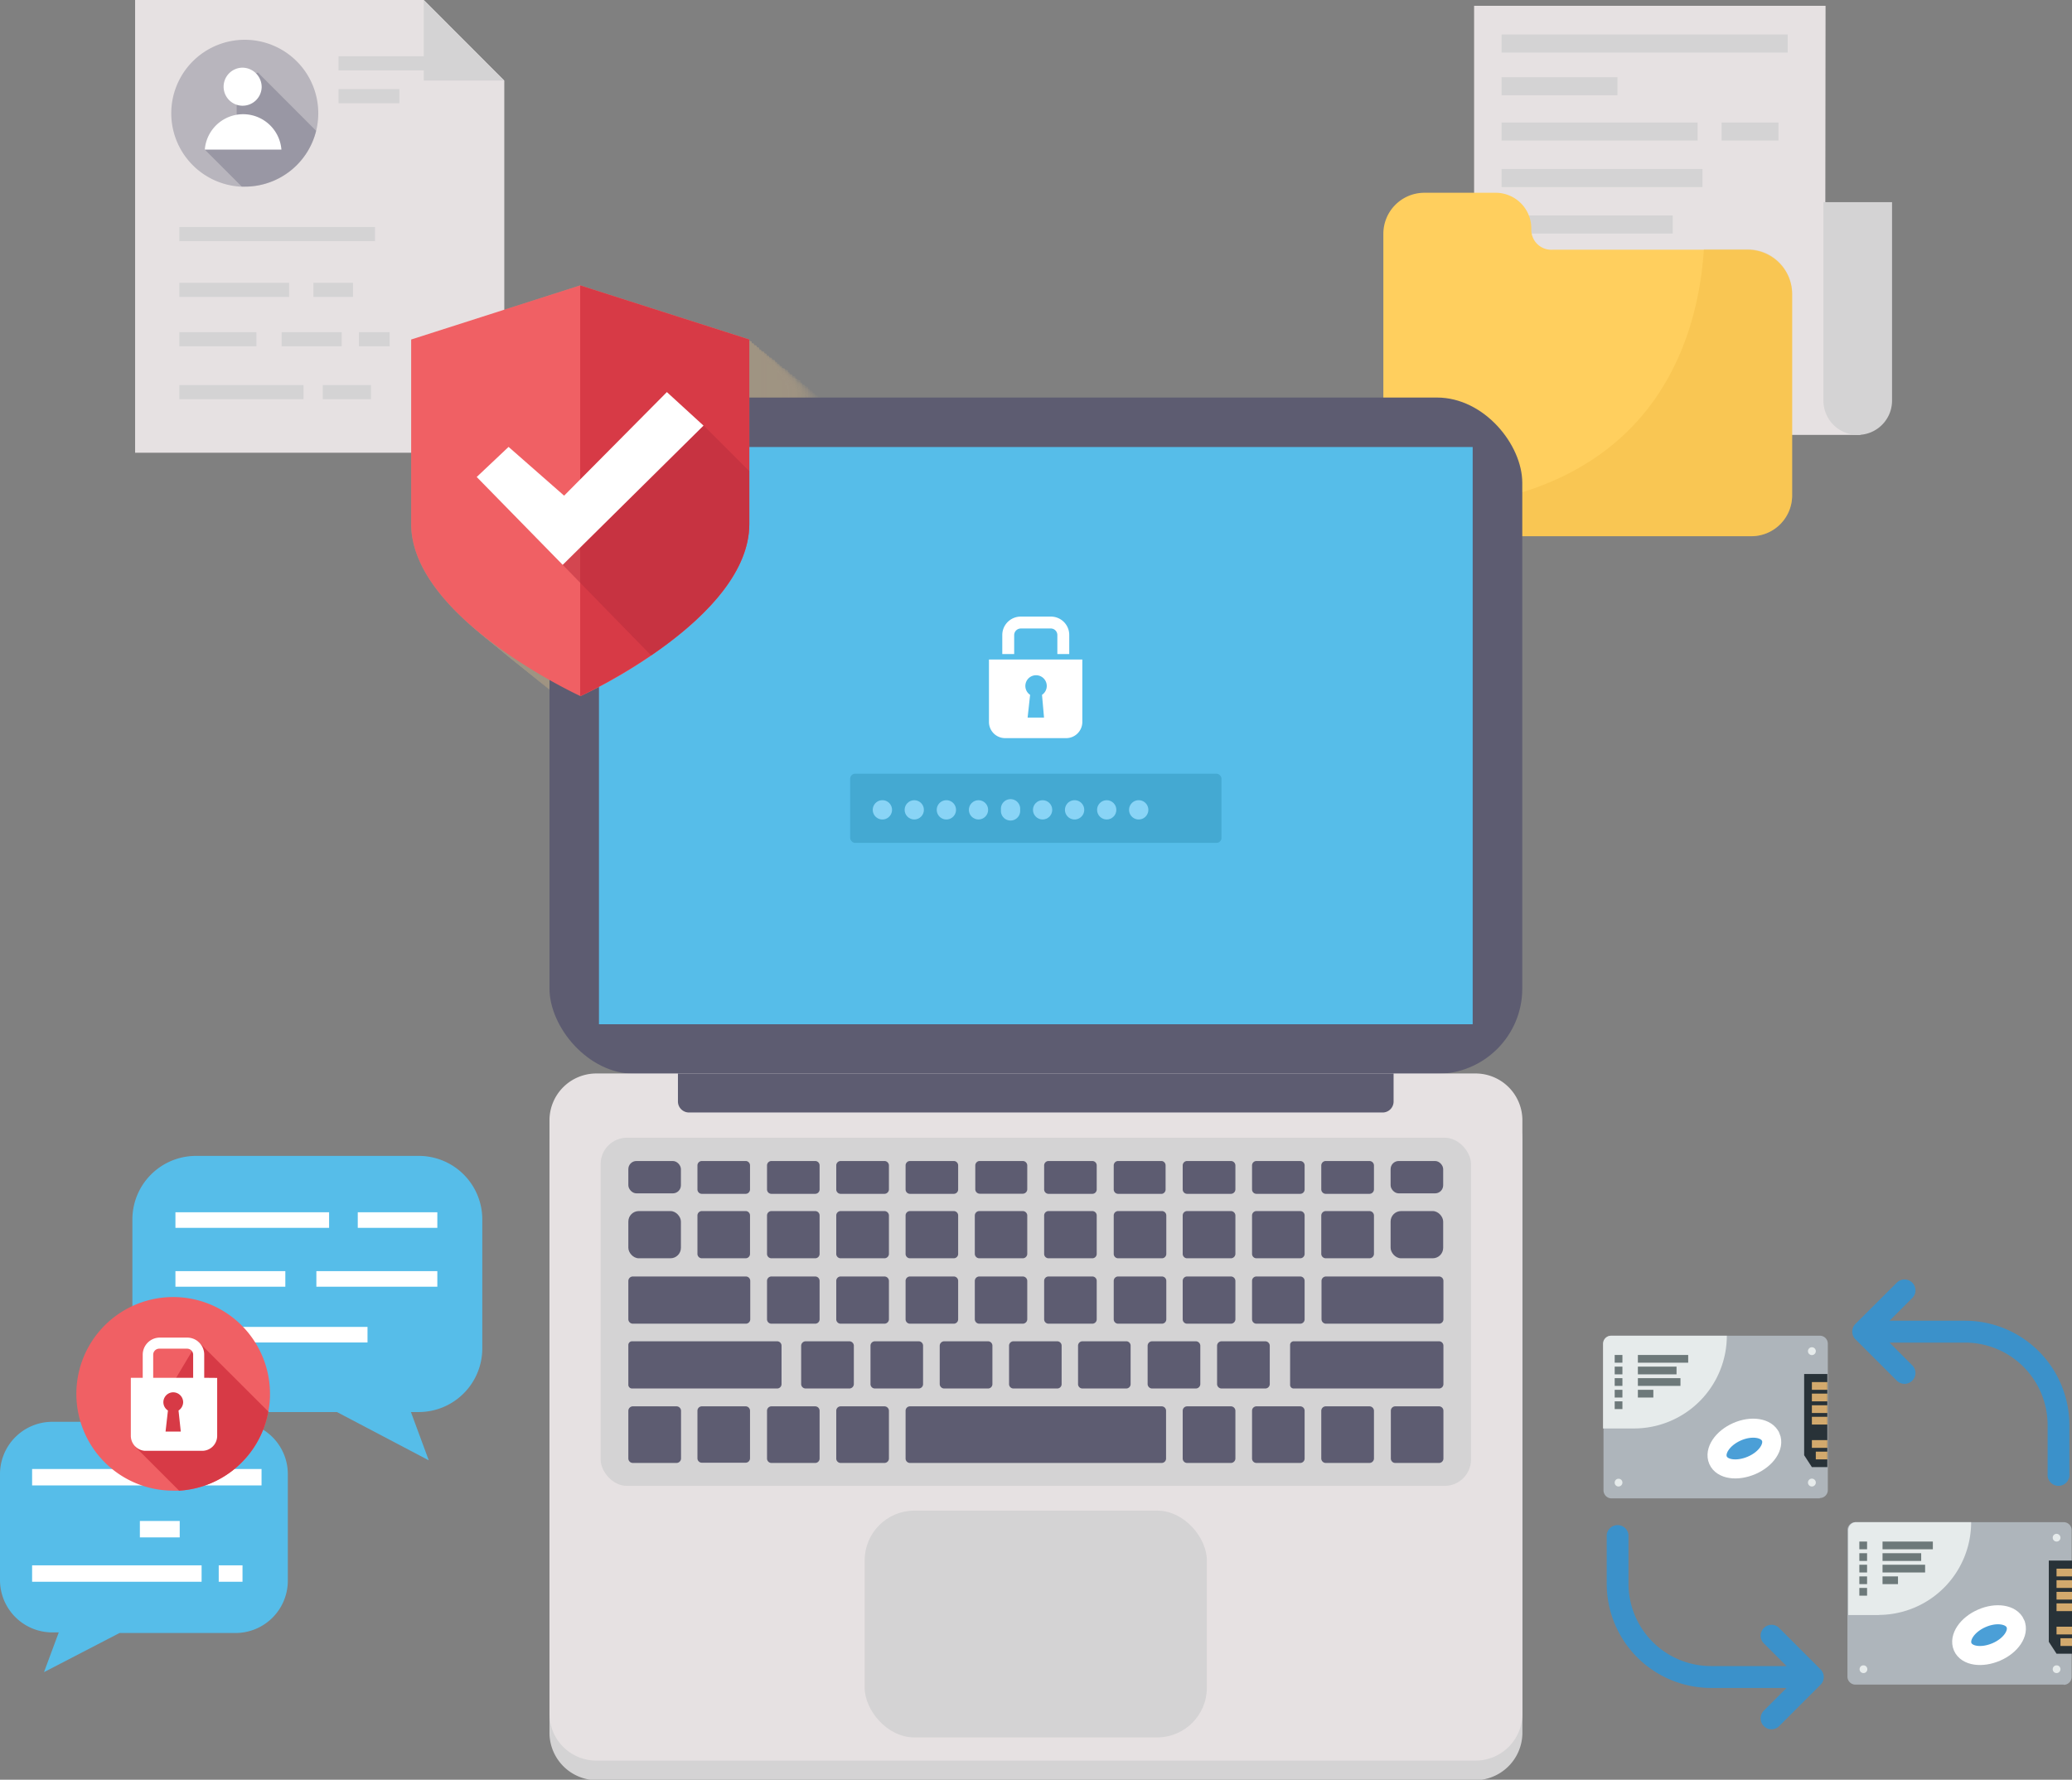 <svg xmlns="http://www.w3.org/2000/svg" xmlns:xlink="http://www.w3.org/1999/xlink" viewBox="0 0 174.21 149.66"><rect x="0" y="0" width="174.21" height="149.66" fill="#808080" stroke="none"/><defs><style>.cls-1,.cls-54{fill:none;}.cls-2{isolation:isolate;}.cls-3{opacity:0.45;mix-blend-mode:multiply;}.cls-10,.cls-11,.cls-12,.cls-13,.cls-14,.cls-15,.cls-16,.cls-17,.cls-18,.cls-19,.cls-20,.cls-21,.cls-22,.cls-23,.cls-24,.cls-25,.cls-26,.cls-27,.cls-28,.cls-29,.cls-30,.cls-31,.cls-32,.cls-33,.cls-34,.cls-35,.cls-4,.cls-5,.cls-6,.cls-7,.cls-8,.cls-9{fill:#c6ac85;}.cls-4{opacity:0;}.cls-5{opacity:0.03;}.cls-6{opacity:0.06;}.cls-7{opacity:0.1;}.cls-8{opacity:0.13;}.cls-9{opacity:0.16;}.cls-10{opacity:0.19;}.cls-11{opacity:0.23;}.cls-12{opacity:0.26;}.cls-13{opacity:0.29;}.cls-14{opacity:0.32;}.cls-15{opacity:0.35;}.cls-16{opacity:0.39;}.cls-17{opacity:0.42;}.cls-18{opacity:0.45;}.cls-19{opacity:0.48;}.cls-20{opacity:0.52;}.cls-21{opacity:0.55;}.cls-22{opacity:0.58;}.cls-23{opacity:0.61;}.cls-24{opacity:0.65;}.cls-25{opacity:0.68;}.cls-26{opacity:0.71;}.cls-27{opacity:0.74;}.cls-28{opacity:0.77;}.cls-29{opacity:0.81;}.cls-30{opacity:0.84;}.cls-31{opacity:0.87;}.cls-32{opacity:0.9;}.cls-33{opacity:0.94;}.cls-34{opacity:0.97;}.cls-36{fill:#e6e1e2;}.cls-37{fill:#d4d3d4;}.cls-38{fill:#ffcf5e;}.cls-39{fill:#e8b033;opacity:0.26;}.cls-40,.cls-45{fill:#5d5c71;}.cls-41{fill:#56bde9;}.cls-42{fill:#fff;}.cls-43{fill:#44a9d2;}.cls-44{fill:#89d4f6;}.cls-45{opacity:0.33;}.cls-46{fill:#f06064;}.cls-47{fill:#d73a46;}.cls-48{fill:#b62b3c;opacity:0.49;}.cls-49{fill:#ede0c2;}.cls-50{fill:#aeb5bb;}.cls-51{fill:#e6ebeb;}.cls-52{fill:#4b9fd7;}.cls-53{clip-path:url(#clip-path);}.cls-54{stroke:#fff;stroke-miterlimit:10;stroke-width:1.6px;}.cls-55{fill:#283238;}.cls-56{fill:#d2a96d;}.cls-57{fill:#6d797a;}.cls-58{clip-path:url(#clip-path-2);}.cls-59{fill:#3b91ca;}</style><clipPath id="clip-path"><rect class="cls-1" x="134.78" y="112.22" width="19.02" height="14.14"/></clipPath><clipPath id="clip-path-2"><rect class="cls-1" x="155.36" y="127.91" width="19.02" height="14.14"/></clipPath></defs><title>Asset 12</title><g class="cls-2"><g id="Layer_2" data-name="Layer 2"><g id="Layer_1-2" data-name="Layer 1"><g class="cls-3"><path class="cls-4" d="M55.4,29.39,41.2,33.93V49.45c0,7.93,14.2,14.48,14.2,14.48h0a44,44,0,0,0,6-3.42c3.89-2.66,8.25-6.63,8.25-11.06V33.93Z"/><path class="cls-5" d="M55.19,29.21,41,33.76V49.27c0,7.93,14.21,14.48,14.21,14.48h0a42.38,42.38,0,0,0,5.94-3.42c3.9-2.65,8.26-6.62,8.26-11.06V33.76Z"/><path class="cls-6" d="M55,29,40.77,33.59V49.1C40.77,57,55,63.58,55,63.58h0a43.6,43.6,0,0,0,5.94-3.42c3.89-2.66,8.25-6.63,8.25-11.06V33.59Z"/><path class="cls-7" d="M54.76,28.87l-14.2,4.54V48.93c0,7.93,14.2,14.48,14.2,14.48h0a45.35,45.35,0,0,0,6-3.42C64.6,57.33,69,53.36,69,48.93V33.41Z"/><path class="cls-8" d="M54.55,28.69,40.34,33.24V48.75c0,7.93,14.2,14.48,14.2,14.48h0a42.38,42.38,0,0,0,5.94-3.42c3.89-2.65,8.26-6.62,8.26-11.06V33.24Z"/><path class="cls-9" d="M54.33,28.52l-14.2,4.55V48.58c0,7.93,14.2,14.48,14.2,14.48h0a44,44,0,0,0,6-3.42C64.17,57,68.53,53,68.53,48.58V33.07Z"/><path class="cls-10" d="M54.12,28.35l-14.2,4.54V48.4c0,7.94,14.2,14.49,14.2,14.49h0a44.89,44.89,0,0,0,5.94-3.42c3.9-2.66,8.26-6.63,8.26-11.07V32.89Z"/><path class="cls-11" d="M53.91,28.17,39.7,32.72V48.23c0,7.93,14.2,14.48,14.2,14.48h0a43.6,43.6,0,0,0,5.94-3.42c3.89-2.66,8.25-6.63,8.25-11.06V32.72Z"/><path class="cls-12" d="M53.69,28l-14.2,4.54V48.06c0,7.93,14.2,14.48,14.2,14.48h0a44,44,0,0,0,6-3.42c3.89-2.66,8.25-6.63,8.25-11.06V32.54Z"/><path class="cls-13" d="M53.48,27.82,39.27,32.37V47.88c0,7.93,14.21,14.48,14.21,14.48h0a42.38,42.38,0,0,0,5.94-3.42c3.9-2.65,8.26-6.62,8.26-11.06V32.37Z"/><path class="cls-14" d="M53.27,27.65,39.06,32.2V47.71c0,7.93,14.2,14.48,14.2,14.48h0a43.6,43.6,0,0,0,5.94-3.42c3.89-2.66,8.25-6.63,8.25-11.06V32.2Z"/><path class="cls-15" d="M53.05,27.48,38.85,32V47.54c0,7.93,14.2,14.48,14.2,14.48h0a45.35,45.35,0,0,0,6-3.42c3.89-2.66,8.25-6.63,8.25-11.06V32Z"/><path class="cls-16" d="M52.84,27.3,38.63,31.85V47.36c0,7.93,14.2,14.48,14.2,14.48h0a42.38,42.38,0,0,0,5.94-3.42C62.67,55.77,67,51.8,67,47.36V31.85Z"/><path class="cls-17" d="M52.62,27.13l-14.2,4.55V47.19c0,7.93,14.2,14.48,14.2,14.48h0a44,44,0,0,0,6-3.42c3.89-2.66,8.25-6.63,8.25-11.06V31.68Z"/><path class="cls-18" d="M52.41,27,38.21,31.5V47c0,7.94,14.2,14.49,14.2,14.49h0a44.89,44.89,0,0,0,5.94-3.42c3.9-2.66,8.26-6.63,8.26-11.07V31.5Z"/><path class="cls-19" d="M52.2,26.78,38,31.33V46.84c0,7.93,14.2,14.48,14.2,14.48h0a43.6,43.6,0,0,0,5.94-3.42c3.89-2.66,8.25-6.62,8.25-11.06V31.33Z"/><path class="cls-20" d="M52,26.61l-14.2,4.54V46.67C37.78,54.6,52,61.15,52,61.15h0a44,44,0,0,0,6-3.42c3.89-2.66,8.25-6.63,8.25-11.06V31.15Z"/><path class="cls-21" d="M51.77,26.43,37.56,31V46.49C37.56,54.42,51.77,61,51.77,61h0a42.89,42.89,0,0,0,5.94-3.41C61.61,54.9,66,50.93,66,46.49V31Z"/><path class="cls-22" d="M51.56,26.26,37.35,30.81V46.32c0,7.93,14.2,14.48,14.2,14.48h0a43.6,43.6,0,0,0,5.94-3.42c3.89-2.66,8.25-6.63,8.25-11.06V30.81Z"/><path class="cls-23" d="M51.34,26.09l-14.2,4.54V46.15c0,7.93,14.2,14.48,14.2,14.48h0a45.35,45.35,0,0,0,5.95-3.42c3.89-2.66,8.25-6.63,8.25-11.06V30.63Z"/><path class="cls-24" d="M51.13,25.91,36.92,30.46V46c0,7.93,14.2,14.48,14.2,14.48h0A42.38,42.38,0,0,0,57.07,57C61,54.38,65.33,50.41,65.33,46V30.46Z"/><path class="cls-25" d="M50.91,25.74l-14.2,4.55V45.8c0,7.93,14.2,14.48,14.2,14.48h0a44,44,0,0,0,6-3.42c3.89-2.66,8.25-6.63,8.25-11.06V30.29Z"/><path class="cls-26" d="M50.7,25.57,36.5,30.11V45.62c0,7.94,14.2,14.49,14.2,14.49h0a44.89,44.89,0,0,0,5.94-3.42c3.9-2.66,8.26-6.63,8.26-11.07V30.11Z"/><path class="cls-27" d="M50.49,25.39,36.28,29.94V45.45c0,7.93,14.2,14.48,14.2,14.48h0a43.6,43.6,0,0,0,5.94-3.42c3.89-2.66,8.25-6.62,8.25-11.06V29.94Z"/><path class="cls-28" d="M50.27,25.22l-14.2,4.54V45.28c0,7.93,14.2,14.48,14.2,14.48h0a44,44,0,0,0,5.95-3.42c3.89-2.66,8.25-6.63,8.25-11.06V29.76Z"/><path class="cls-29" d="M50.06,25,35.85,29.59V45.1c0,7.93,14.21,14.48,14.21,14.48h0A42.89,42.89,0,0,0,56,56.17c3.9-2.66,8.26-6.63,8.26-11.07V29.59Z"/><path class="cls-30" d="M49.85,24.87,35.64,29.42V44.93c0,7.93,14.2,14.48,14.2,14.48h0A43.6,43.6,0,0,0,55.79,56C59.68,53.33,64,49.36,64,44.93V29.42Z"/><path class="cls-31" d="M49.63,24.7l-14.2,4.54V44.76c0,7.93,14.2,14.48,14.2,14.48h0a45.35,45.35,0,0,0,5.95-3.42c3.89-2.66,8.25-6.63,8.25-11.06V29.24Z"/><path class="cls-32" d="M49.42,24.52,35.21,29.07V44.58c0,7.93,14.2,14.48,14.2,14.48h0a42.38,42.38,0,0,0,5.94-3.42C59.25,53,63.62,49,63.62,44.58V29.07Z"/><path class="cls-33" d="M49.2,24.35,35,28.9V44.41c0,7.93,14.2,14.48,14.2,14.48h0a44,44,0,0,0,5.95-3.42C59,52.81,63.4,48.84,63.4,44.41V28.9Z"/><path class="cls-34" d="M49,24.18l-14.2,4.54V44.23c0,7.94,14.2,14.49,14.2,14.49h0a44.89,44.89,0,0,0,5.94-3.42c3.9-2.66,8.26-6.63,8.26-11.07V28.72Z"/><path class="cls-35" d="M48.78,24,34.57,28.55V44.06c0,7.93,14.2,14.48,14.2,14.48h0a43.6,43.6,0,0,0,5.94-3.42C58.61,52.46,63,48.5,63,44.06V28.55Z"/></g><path class="cls-36" d="M153.49.49H123.94V31.85a4.72,4.72,0,0,0,4.72,4.72h27.79l-3-2.93Z"/><rect class="cls-37" x="126.25" y="2.9" width="24.06" height="1.52"/><rect class="cls-37" x="126.25" y="6.49" width="9.74" height="1.52"/><rect class="cls-37" x="126.25" y="10.3" width="16.48" height="1.52"/><rect class="cls-37" x="144.75" y="10.3" width="4.78" height="1.52"/><rect class="cls-37" x="126.25" y="14.21" width="16.89" height="1.52"/><rect class="cls-37" x="126.25" y="18.12" width="14.39" height="1.52"/><rect class="cls-37" x="126.25" y="22.03" width="14.39" height="1.52"/><rect class="cls-37" x="126.25" y="25.94" width="14.39" height="1.52"/><path class="cls-37" d="M159.08,17h-5.77V33.69a2.88,2.88,0,0,0,2.88,2.88h0a2.88,2.88,0,0,0,2.89-2.88Z"/><path class="cls-38" d="M150.68,24.71V41.66a3.43,3.43,0,0,1-3.43,3.43h-27.5a3.44,3.44,0,0,1-3.22-2.22,3.25,3.25,0,0,1-.22-1.21v-22a3.45,3.45,0,0,1,3.44-3.45h6a3,3,0,0,1,3,3.05A1.68,1.68,0,0,0,130.52,21h16.42A3.74,3.74,0,0,1,150.68,24.71Z"/><path class="cls-39" d="M150.68,24.71V41.66a3.43,3.43,0,0,1-3.43,3.43h-27.5a3.44,3.44,0,0,1-3.22-2.22c22.18.27,26.21-13.94,26.73-21.91h3.68A3.74,3.74,0,0,1,150.68,24.71Z"/><path id="_Path_" data-name="&lt;Path&gt;" class="cls-37" d="M128,95.8a4,4,0,0,0-4-3.9H50.2a4,4,0,0,0-4,3.9v50a4,4,0,0,0,4,3.9H124a4,4,0,0,0,4-3.9Z"/><rect class="cls-40" x="46.2" y="33.43" width="81.79" height="56.87" rx="7.17" ry="7.17"/><rect class="cls-41" x="62.82" y="25.13" width="48.54" height="73.46" transform="translate(148.95 -25.23) rotate(90)"/><path id="_Path_2" data-name="&lt;Path&gt;" class="cls-36" d="M128,94.16a3.94,3.94,0,0,0-4-3.89H50.2a3.94,3.94,0,0,0-4,3.89v50a3.94,3.94,0,0,0,4,3.89H124a3.94,3.94,0,0,0,4-3.89Z"/><rect id="_Path_3" data-name="&lt;Path&gt;" class="cls-37" x="50.5" y="95.67" width="73.18" height="29.28" rx="2.22" ry="2.22"/><path id="_Path_4" data-name="&lt;Path&gt;" class="cls-40" d="M57,90.27v2.36a.93.93,0,0,0,.93.92h58.32a.92.92,0,0,0,.92-.92V90.27Z"/><rect class="cls-40" x="52.83" y="97.63" width="4.42" height="2.72" rx="0.68" ry="0.68"/><path class="cls-40" d="M62.72,97.63H59a.37.37,0,0,0-.36.38v2a.37.37,0,0,0,.36.38h3.7a.37.37,0,0,0,.36-.38V98A.37.37,0,0,0,62.72,97.63Z"/><path class="cls-40" d="M68.55,97.63h-3.7a.37.37,0,0,0-.36.38v2a.37.37,0,0,0,.36.38h3.7a.37.37,0,0,0,.36-.38V98A.37.37,0,0,0,68.55,97.63Z"/><path class="cls-40" d="M74.37,97.63H70.68a.37.37,0,0,0-.37.38v2a.37.37,0,0,0,.37.38h3.69a.38.38,0,0,0,.37-.38V98A.38.38,0,0,0,74.37,97.63Z"/><path class="cls-40" d="M80.2,97.63H76.5a.37.37,0,0,0-.36.38v2a.37.37,0,0,0,.36.38h3.7a.37.37,0,0,0,.36-.38V98A.37.37,0,0,0,80.2,97.63Z"/><path class="cls-40" d="M86,97.63H82.33A.38.38,0,0,0,82,98v2a.38.38,0,0,0,.37.38H86a.38.38,0,0,0,.37-.38V98A.38.38,0,0,0,86,97.63Z"/><path class="cls-40" d="M91.85,97.63h-3.7a.37.37,0,0,0-.36.38v2a.37.37,0,0,0,.36.38h3.7a.37.37,0,0,0,.36-.38V98A.37.37,0,0,0,91.85,97.63Z"/><path class="cls-40" d="M97.68,97.63H94a.37.37,0,0,0-.36.38v2a.37.37,0,0,0,.36.38h3.7A.37.37,0,0,0,98,100V98A.37.37,0,0,0,97.68,97.63Z"/><path class="cls-40" d="M103.5,97.63H99.81a.37.37,0,0,0-.37.38v2a.37.37,0,0,0,.37.38h3.69a.38.38,0,0,0,.37-.38V98A.38.38,0,0,0,103.5,97.63Z"/><path class="cls-40" d="M109.33,97.63h-3.7a.37.37,0,0,0-.36.38v2a.37.37,0,0,0,.36.38h3.7a.37.37,0,0,0,.36-.38V98A.37.37,0,0,0,109.33,97.63Z"/><path class="cls-40" d="M115.15,97.63h-3.69a.38.38,0,0,0-.37.38v2a.38.38,0,0,0,.37.38h3.69a.38.38,0,0,0,.37-.38V98A.38.38,0,0,0,115.15,97.63Z"/><rect class="cls-40" x="116.92" y="97.63" width="4.42" height="2.72" rx="0.68" ry="0.68"/><rect class="cls-40" x="52.83" y="101.84" width="4.42" height="3.97" rx="0.88" ry="0.88"/><path class="cls-40" d="M62.72,101.84H59a.37.37,0,0,0-.36.38v3.21a.37.37,0,0,0,.36.38h3.7a.37.37,0,0,0,.36-.38v-3.21A.37.37,0,0,0,62.72,101.84Z"/><path class="cls-40" d="M68.55,101.84h-3.7a.37.37,0,0,0-.36.38v3.21a.37.37,0,0,0,.36.38h3.7a.37.37,0,0,0,.36-.38v-3.21A.37.37,0,0,0,68.55,101.84Z"/><path class="cls-40" d="M74.37,101.84H70.68a.37.37,0,0,0-.37.38v3.21a.37.37,0,0,0,.37.38h3.69a.38.38,0,0,0,.37-.38v-3.21A.38.38,0,0,0,74.37,101.84Z"/><path class="cls-40" d="M80.2,101.84H76.5a.37.37,0,0,0-.36.38v3.21a.37.37,0,0,0,.36.38h3.7a.37.37,0,0,0,.36-.38v-3.21A.37.37,0,0,0,80.2,101.84Z"/><path class="cls-40" d="M86,101.84H82.33a.38.38,0,0,0-.37.38v3.21a.38.38,0,0,0,.37.38H86a.38.38,0,0,0,.37-.38v-3.21A.38.38,0,0,0,86,101.84Z"/><path class="cls-40" d="M91.85,101.84h-3.7a.37.37,0,0,0-.36.38v3.21a.37.37,0,0,0,.36.38h3.7a.37.37,0,0,0,.36-.38v-3.21A.37.37,0,0,0,91.85,101.84Z"/><path class="cls-40" d="M97.68,101.84H94a.37.37,0,0,0-.36.38v3.21a.37.37,0,0,0,.36.38h3.7a.37.37,0,0,0,.36-.38v-3.21A.37.37,0,0,0,97.68,101.84Z"/><path class="cls-40" d="M103.5,101.84H99.81a.37.37,0,0,0-.37.38v3.21a.37.37,0,0,0,.37.38h3.69a.38.38,0,0,0,.37-.38v-3.21A.38.38,0,0,0,103.5,101.84Z"/><path class="cls-40" d="M109.33,101.84h-3.7a.37.37,0,0,0-.36.38v3.21a.37.37,0,0,0,.36.38h3.7a.37.37,0,0,0,.36-.38v-3.21A.37.37,0,0,0,109.33,101.84Z"/><path class="cls-40" d="M115.15,101.84h-3.69a.38.38,0,0,0-.37.38v3.21a.38.38,0,0,0,.37.38h3.69a.38.38,0,0,0,.37-.38v-3.21A.38.38,0,0,0,115.15,101.84Z"/><rect class="cls-40" x="116.92" y="101.84" width="4.42" height="3.97" rx="0.88" ry="0.88"/><path class="cls-40" d="M62.72,107.34H53.2a.38.38,0,0,0-.37.38v3.21a.38.38,0,0,0,.37.38h9.52a.37.37,0,0,0,.36-.38v-3.21A.37.37,0,0,0,62.72,107.34Z"/><path class="cls-40" d="M68.55,107.34h-3.7a.37.37,0,0,0-.36.38v3.21a.37.37,0,0,0,.36.38h3.7a.37.37,0,0,0,.36-.38v-3.21A.37.37,0,0,0,68.55,107.34Z"/><path class="cls-40" d="M74.37,107.34H70.68a.37.37,0,0,0-.37.38v3.21a.37.37,0,0,0,.37.38h3.69a.38.38,0,0,0,.37-.38v-3.21A.38.38,0,0,0,74.37,107.34Z"/><path class="cls-40" d="M80.2,107.34H76.5a.37.37,0,0,0-.36.38v3.21a.37.37,0,0,0,.36.38h3.7a.37.37,0,0,0,.36-.38v-3.21A.37.37,0,0,0,80.2,107.34Z"/><path class="cls-40" d="M86,107.34H82.33a.38.38,0,0,0-.37.38v3.21a.38.38,0,0,0,.37.38H86a.38.38,0,0,0,.37-.38v-3.21A.38.38,0,0,0,86,107.34Z"/><path class="cls-40" d="M91.85,107.34h-3.7a.37.37,0,0,0-.36.38v3.21a.37.37,0,0,0,.36.38h3.7a.37.37,0,0,0,.36-.38v-3.21A.37.37,0,0,0,91.85,107.34Z"/><path class="cls-40" d="M97.68,107.34H94a.37.37,0,0,0-.36.38v3.21a.37.37,0,0,0,.36.38h3.7a.37.37,0,0,0,.36-.38v-3.21A.37.37,0,0,0,97.68,107.34Z"/><path class="cls-40" d="M103.5,107.34H99.81a.37.37,0,0,0-.37.38v3.21a.37.37,0,0,0,.37.38h3.69a.38.38,0,0,0,.37-.38v-3.21A.38.38,0,0,0,103.5,107.34Z"/><path class="cls-40" d="M109.33,107.34h-3.7a.37.37,0,0,0-.36.38v3.21a.37.37,0,0,0,.36.38h3.7a.37.37,0,0,0,.36-.38v-3.21A.37.37,0,0,0,109.33,107.34Z"/><path class="cls-40" d="M121,107.34h-9.52a.38.38,0,0,0-.37.38v3.21a.38.38,0,0,0,.37.38H121a.37.37,0,0,0,.36-.38v-3.21A.37.37,0,0,0,121,107.34Z"/><path class="cls-40" d="M71.42,112.79H67.73a.38.38,0,0,0-.37.38v3.21a.38.38,0,0,0,.37.38h3.69a.38.38,0,0,0,.37-.38v-3.21A.38.38,0,0,0,71.42,112.79Z"/><path class="cls-40" d="M77.25,112.79h-3.7a.37.37,0,0,0-.36.38v3.21a.37.37,0,0,0,.36.38h3.7a.37.37,0,0,0,.36-.38v-3.21A.37.37,0,0,0,77.25,112.79Z"/><path class="cls-40" d="M83.07,112.79H79.38a.38.38,0,0,0-.37.38v3.21a.38.38,0,0,0,.37.38h3.69a.37.37,0,0,0,.37-.38v-3.21A.37.37,0,0,0,83.07,112.79Z"/><path class="cls-40" d="M88.9,112.79H85.2a.37.37,0,0,0-.36.38v3.21a.37.37,0,0,0,.36.38h3.7a.37.37,0,0,0,.36-.38v-3.21A.37.37,0,0,0,88.9,112.79Z"/><path class="cls-40" d="M94.73,112.79H91a.37.37,0,0,0-.36.38v3.21a.37.37,0,0,0,.36.38h3.7a.37.37,0,0,0,.36-.38v-3.21A.37.37,0,0,0,94.73,112.79Z"/><path class="cls-40" d="M100.55,112.79H96.86a.38.38,0,0,0-.37.38v3.21a.38.38,0,0,0,.37.38h3.69a.38.38,0,0,0,.37-.38v-3.21A.38.38,0,0,0,100.55,112.79Z"/><path class="cls-40" d="M106.39,112.79H102.7a.38.38,0,0,0-.37.38v3.21a.38.38,0,0,0,.37.38h3.69a.38.38,0,0,0,.37-.38v-3.21A.38.38,0,0,0,106.39,112.79Z"/><path class="cls-40" d="M121,112.79H108.77a.3.3,0,0,0-.3.31v3.35a.3.3,0,0,0,.3.31H121a.37.37,0,0,0,.36-.38v-3.21A.37.37,0,0,0,121,112.79Z"/><path class="cls-40" d="M65.34,112.79H53.14a.31.31,0,0,0-.31.31v3.35a.31.31,0,0,0,.31.31h12.2a.37.37,0,0,0,.37-.38v-3.21A.37.37,0,0,0,65.34,112.79Z"/><path class="cls-40" d="M56.89,118.26H53.2a.38.38,0,0,0-.37.38v4a.38.38,0,0,0,.37.38h3.69a.38.38,0,0,0,.37-.38v-4A.38.38,0,0,0,56.89,118.26Z"/><path class="cls-40" d="M62.72,118.26H59a.37.37,0,0,0-.36.38v4A.37.37,0,0,0,59,123h3.7a.37.37,0,0,0,.36-.38v-4A.37.37,0,0,0,62.72,118.26Z"/><path class="cls-40" d="M68.55,118.26h-3.7a.37.37,0,0,0-.36.38v4a.37.37,0,0,0,.36.38h3.7a.37.37,0,0,0,.36-.38v-4A.37.37,0,0,0,68.55,118.26Z"/><path class="cls-40" d="M74.37,118.26H70.68a.37.37,0,0,0-.37.38v4a.37.37,0,0,0,.37.38h3.69a.38.38,0,0,0,.37-.38v-4A.38.38,0,0,0,74.37,118.26Z"/><path class="cls-40" d="M97.68,118.26H76.5a.37.37,0,0,0-.36.38v4a.37.37,0,0,0,.36.38H97.68a.37.37,0,0,0,.36-.38v-4A.37.37,0,0,0,97.68,118.26Z"/><path class="cls-40" d="M103.5,118.26H99.81a.37.37,0,0,0-.37.38v4a.37.37,0,0,0,.37.38h3.69a.38.38,0,0,0,.37-.38v-4A.38.38,0,0,0,103.5,118.26Z"/><path class="cls-40" d="M109.33,118.26h-3.7a.37.37,0,0,0-.36.38v4a.37.37,0,0,0,.36.38h3.7a.37.37,0,0,0,.36-.38v-4A.37.37,0,0,0,109.33,118.26Z"/><path class="cls-40" d="M115.15,118.26h-3.69a.38.38,0,0,0-.37.38v4a.38.38,0,0,0,.37.38h3.69a.38.38,0,0,0,.37-.38v-4A.38.38,0,0,0,115.15,118.26Z"/><path class="cls-40" d="M121,118.26h-3.7a.37.37,0,0,0-.36.38v4a.37.37,0,0,0,.36.38H121a.37.37,0,0,0,.36-.38v-4A.37.37,0,0,0,121,118.26Z"/><path class="cls-42" d="M85.27,55v-1.6a.56.56,0,0,1,.56-.55h2.52a.55.55,0,0,1,.55.55V55h1v-1.6a1.54,1.54,0,0,0-1.55-1.55H85.83a1.55,1.55,0,0,0-1.56,1.55V55Z"/><path class="cls-42" d="M83.15,55.46v5.25a1.36,1.36,0,0,0,1.36,1.36h5.16A1.36,1.36,0,0,0,91,60.71V55.46Zm4.63,4.88H86.4l.21-1.91a.9.9,0,1,1,1,0Z"/><rect class="cls-43" x="71.48" y="65.06" width="31.22" height="5.82" rx="0.42" ry="0.42"/><path class="cls-44" d="M75,68.1a.81.81,0,1,1-.8-.81A.81.81,0,0,1,75,68.1Z"/><circle class="cls-44" cx="76.87" cy="68.1" r="0.81"/><path class="cls-44" d="M80.38,68.1a.81.81,0,1,1-.81-.81A.81.81,0,0,1,80.38,68.1Z"/><circle class="cls-44" cx="82.27" cy="68.1" r="0.81"/><path class="cls-44" d="M85.77,68.1a.81.81,0,1,1-1.61,0,.81.81,0,1,1,1.61,0Z"/><circle class="cls-44" cx="87.66" cy="68.1" r="0.81"/><path class="cls-44" d="M91.16,68.1a.81.81,0,1,1-.8-.81A.81.81,0,0,1,91.16,68.1Z"/><circle class="cls-44" cx="93.05" cy="68.1" r="0.81"/><path class="cls-44" d="M96.55,68.1a.81.81,0,1,1-.8-.81A.81.81,0,0,1,96.55,68.1Z"/><rect class="cls-37" x="72.7" y="127.03" width="28.77" height="19.07" rx="4.18" ry="4.18"/><polygon class="cls-36" points="35.63 0 11.36 0 11.36 38.07 42.4 38.07 42.4 6.78 35.63 0"/><polygon class="cls-37" points="35.63 6.78 42.4 6.78 35.63 0 35.63 6.78"/><rect class="cls-37" x="15.08" y="32.38" width="10.44" height="1.19"/><rect class="cls-37" x="27.14" y="32.38" width="4.05" height="1.19"/><path class="cls-45" d="M26.76,9.52a6.17,6.17,0,0,1-6.18,6.18h-.25a6.18,6.18,0,1,1,6.43-6.17Z"/><rect class="cls-37" x="28.46" y="4.73" width="9.09" height="1.19"/><rect class="cls-37" x="15.08" y="19.09" width="16.45" height="1.19"/><rect class="cls-37" x="26.35" y="23.78" width="3.33" height="1.19"/><rect class="cls-37" x="15.08" y="23.78" width="9.23" height="1.19"/><rect class="cls-37" x="23.68" y="27.93" width="5.05" height="1.19"/><rect class="cls-37" x="30.18" y="27.93" width="2.58" height="1.19"/><rect class="cls-37" x="15.08" y="27.93" width="6.48" height="1.19"/><rect class="cls-37" x="28.46" y="7.49" width="5.12" height="1.19"/><path class="cls-45" d="M26.58,11a6.18,6.18,0,0,1-6,4.69h-.25l-3.11-3.11L19.9,9.9V7l1.78-.91Z"/><path class="cls-42" d="M22,7.34a1.6,1.6,0,1,1-1.6-1.65A1.63,1.63,0,0,1,22,7.34Z"/><path class="cls-42" d="M23.66,12.58a3.23,3.23,0,0,0-6.44,0Z"/><path class="cls-41" d="M35.21,97.2H16.48a5.35,5.35,0,0,0-5.35,5.35v10.84a5.36,5.36,0,0,0,5.35,5.35H28.33l7.72,4.06-1.5-4.06h.66a5.35,5.35,0,0,0,5.34-5.35V102.55A5.34,5.34,0,0,0,35.21,97.2Z"/><rect class="cls-42" x="14.75" y="101.94" width="12.92" height="1.31"/><rect class="cls-42" x="30.08" y="101.94" width="6.69" height="1.31"/><rect class="cls-42" x="14.75" y="106.89" width="9.24" height="1.31"/><rect class="cls-42" x="26.6" y="106.89" width="10.17" height="1.31"/><rect class="cls-42" x="14.75" y="111.58" width="16.15" height="1.31"/><path class="cls-41" d="M4.4,119.56H19.8A4.4,4.4,0,0,1,24.2,124v8.93a4.4,4.4,0,0,1-4.4,4.39H10.05L3.7,140.61l1.24-3.34H4.4A4.4,4.4,0,0,1,0,132.88V124A4.4,4.4,0,0,1,4.4,119.56Z"/><rect class="cls-42" x="2.7" y="123.53" width="19.29" height="1.38"/><rect class="cls-42" x="18.39" y="131.63" width="2" height="1.38"/><rect class="cls-42" x="2.7" y="131.63" width="14.25" height="1.38"/><rect class="cls-42" x="11.76" y="127.9" width="3.35" height="1.38"/><path class="cls-46" d="M22.7,117.23a7.8,7.8,0,0,1-.14,1.47,8.12,8.12,0,0,1-7.5,6.65l-.5,0a8.14,8.14,0,1,1,8.14-8.14Z"/><path class="cls-47" d="M22.56,118.7a8.12,8.12,0,0,1-7.5,6.65l-3.7-3.7,5.28-8.86Z"/><path class="cls-42" d="M17.17,115.86v-1.94a1.43,1.43,0,0,0-1.44-1.44H13.39A1.44,1.44,0,0,0,12,113.92v1.94h-1v4.87A1.27,1.27,0,0,0,12.17,122H17a1.26,1.26,0,0,0,1.26-1.26v-4.87Zm-4.29-1.94a.51.51,0,0,1,.51-.51h2.34a.51.51,0,0,1,.51.51v1.94H12.88Zm2.32,6.46H13.92l.2-1.77a.83.83,0,0,1,.44-1.53.84.84,0,0,1,.84.83.85.85,0,0,1-.39.7Z"/><path class="cls-46" d="M63,28.55V44.06c0,4.44-4.36,8.4-8.25,11.06a43.6,43.6,0,0,1-5.94,3.42h0S34.57,52,34.57,44.06V28.55L48.78,24Z"/><path class="cls-47" d="M48.78,24h0V58.54h0C49,58.44,63,52,63,44.06V28.55Z"/><path class="cls-48" d="M63,39.62v4.44c0,4.44-4.36,8.4-8.25,11.06l-14.64-15,9.3,3.36,9.77-7.68Z"/><polygon class="cls-42" points="40.08 40.11 47.31 47.5 59.15 35.79 56.07 32.97 47.43 41.68 42.76 37.58 40.08 40.11"/><line class="cls-49" x1="171.21" y1="123.53" x2="173.16" y2="123.53"/><path class="cls-50" d="M153,126h-17.5a.68.68,0,0,1-.68-.68V113a.68.68,0,0,1,.68-.68H153a.67.67,0,0,1,.68.68v12.29a.67.67,0,0,1-.68.68Z"/><path class="cls-51" d="M136.41,124.67a.33.33,0,0,1-.33.33.32.32,0,0,1-.32-.33.32.32,0,0,1,.32-.32.32.32,0,0,1,.33.32Z"/><path class="cls-51" d="M152.67,113.62a.33.33,0,0,1-.66,0,.33.33,0,0,1,.66,0Z"/><path class="cls-51" d="M152.67,124.67a.33.33,0,0,1-.66,0,.33.33,0,0,1,.66,0Z"/><path class="cls-52" d="M148.88,120.84c.34.78-.37,1.85-1.6,2.38s-2.49.35-2.83-.43.37-1.85,1.59-2.39,2.5-.34,2.84.44Z"/><g class="cls-53"><path class="cls-54" d="M148.88,120.84c.34.78-.37,1.85-1.6,2.38s-2.49.35-2.83-.43.37-1.85,1.59-2.39,2.5-.34,2.84.44Z"/></g><path class="cls-51" d="M137.38,120.12h-2.6V113a.68.68,0,0,1,.68-.68h9.73a7.81,7.81,0,0,1-7.81,7.8Z"/><path class="cls-55" d="M153.64,123.37h-1.3l-.65-1v-6.83h1.95Z"/><rect class="cls-56" x="152.34" y="116.22" width="1.3" height="0.65"/><rect class="cls-56" x="152.34" y="117.19" width="1.3" height="0.65"/><rect class="cls-56" x="152.34" y="118.17" width="1.3" height="0.65"/><rect class="cls-56" x="152.34" y="119.14" width="1.3" height="0.65"/><rect class="cls-56" x="152.67" y="122.07" width="0.97" height="0.65"/><rect class="cls-56" x="152.34" y="121.1" width="1.3" height="0.65"/><rect class="cls-57" x="135.76" y="117.84" width="0.65" height="0.65"/><rect class="cls-57" x="135.76" y="116.87" width="0.65" height="0.65"/><rect class="cls-57" x="135.76" y="115.89" width="0.65" height="0.65"/><rect class="cls-57" x="135.76" y="114.92" width="0.65" height="0.65"/><rect class="cls-57" x="135.76" y="113.94" width="0.65" height="0.65"/><rect class="cls-57" x="137.71" y="113.94" width="4.23" height="0.65"/><rect class="cls-57" x="137.71" y="114.92" width="3.25" height="0.65"/><rect class="cls-57" x="137.71" y="115.89" width="3.58" height="0.65"/><rect class="cls-57" x="137.71" y="116.87" width="1.3" height="0.65"/><path class="cls-50" d="M173.53,141.66H156a.67.67,0,0,1-.67-.68V128.69A.67.67,0,0,1,156,128h17.5a.67.67,0,0,1,.68.68V141a.67.67,0,0,1-.68.68Z"/><path class="cls-51" d="M157,140.36a.32.32,0,0,1-.32.33.33.33,0,0,1-.33-.33.32.32,0,0,1,.33-.32.32.32,0,0,1,.32.32Z"/><path class="cls-51" d="M173.24,129.31a.32.32,0,0,1-.33.32.32.32,0,0,1-.32-.32.32.32,0,0,1,.32-.33.33.33,0,0,1,.33.33Z"/><path class="cls-51" d="M173.24,140.36a.33.33,0,0,1-.33.33.32.32,0,0,1-.32-.33.32.32,0,0,1,.32-.32.32.32,0,0,1,.33.32Z"/><path class="cls-52" d="M169.45,136.53c.34.78-.37,1.85-1.6,2.38s-2.49.35-2.83-.43.37-1.85,1.6-2.39,2.49-.34,2.83.44Z"/><g class="cls-58"><path class="cls-54" d="M169.45,136.53c.34.78-.37,1.85-1.6,2.38s-2.49.35-2.83-.43.37-1.85,1.6-2.39,2.49-.34,2.83.44Z"/></g><path class="cls-51" d="M158,135.81h-2.6v-7.12A.67.67,0,0,1,156,128h9.73a7.8,7.8,0,0,1-7.8,7.8Z"/><path class="cls-55" d="M174.21,139.06h-1.3l-.65-1v-6.83h2Z"/><rect class="cls-56" x="172.91" y="131.91" width="1.3" height="0.65"/><rect class="cls-56" x="172.91" y="132.88" width="1.3" height="0.65"/><rect class="cls-56" x="172.91" y="133.86" width="1.3" height="0.65"/><rect class="cls-56" x="172.91" y="134.83" width="1.3" height="0.65"/><rect class="cls-56" x="173.24" y="137.76" width="0.97" height="0.65"/><rect class="cls-56" x="172.91" y="136.79" width="1.3" height="0.65"/><rect class="cls-57" x="156.33" y="133.53" width="0.65" height="0.65"/><rect class="cls-57" x="156.33" y="132.56" width="0.65" height="0.65"/><rect class="cls-57" x="156.33" y="131.58" width="0.65" height="0.65"/><rect class="cls-57" x="156.33" y="130.61" width="0.65" height="0.65"/><rect class="cls-57" x="156.33" y="129.63" width="0.65" height="0.65"/><rect class="cls-57" x="158.28" y="129.63" width="4.23" height="0.65"/><rect class="cls-57" x="158.28" y="130.61" width="3.25" height="0.65"/><rect class="cls-57" x="158.28" y="131.58" width="3.58" height="0.65"/><rect class="cls-57" x="158.28" y="132.56" width="1.3" height="0.65"/><path class="cls-59" d="M159.48,116.1a.92.92,0,0,0,1.3,0,.91.91,0,0,0,0-1.29l-1.91-1.91h6.36a6.94,6.94,0,0,1,6.93,6.93v4.1a.92.92,0,1,0,1.83,0v-4.11a8.78,8.78,0,0,0-8.76-8.76h-6.36l1.91-1.91a.91.91,0,0,0,0-1.29.92.92,0,0,0-1.3,0L156,111.33a.91.91,0,0,0,0,1.29Z"/><path class="cls-59" d="M149.59,136.9a.89.89,0,0,0-.64-.27.92.92,0,0,0-.65.27.91.91,0,0,0,0,1.29l1.91,1.91h-6.36a6.94,6.94,0,0,1-6.93-6.93v-4.1a.92.92,0,0,0-1.83,0v4.11a8.77,8.77,0,0,0,8.76,8.76h6.36l-1.91,1.91a.92.92,0,0,0,0,1.3.91.91,0,0,0,1.29,0l3.48-3.48a.91.91,0,0,0,0-1.29Z"/></g></g></g></svg>